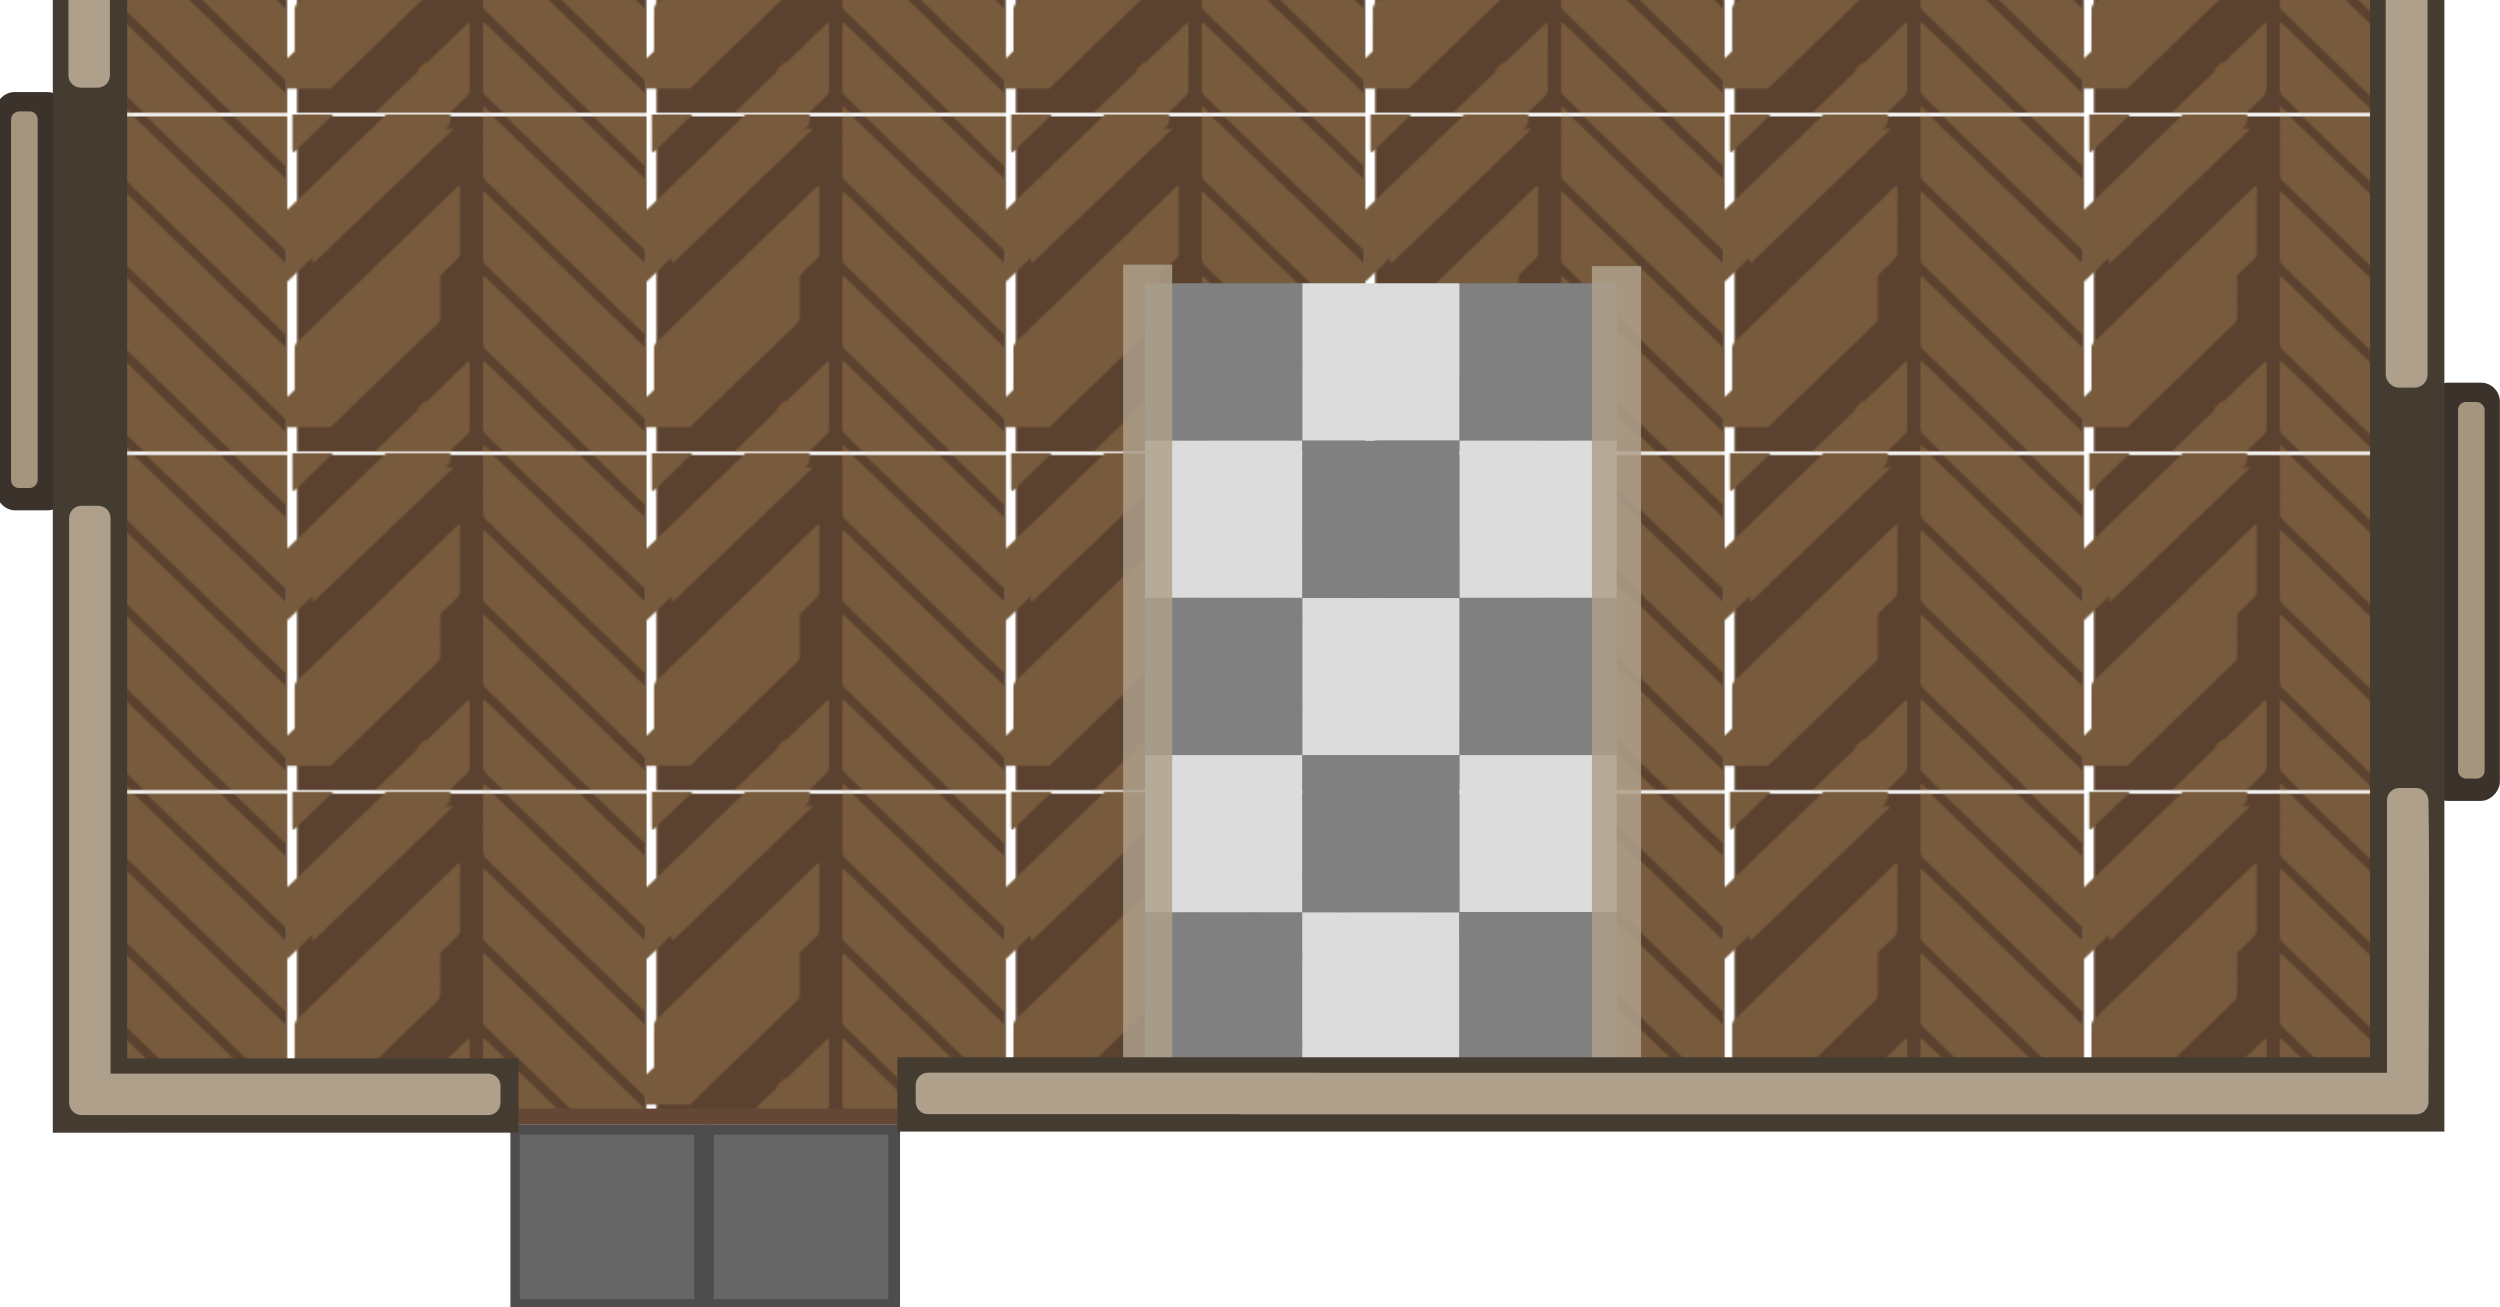 <?xml version="1.0" encoding="UTF-8" standalone="no"?>
<svg
   width="1330.853"
   height="695.901"
   viewBox="0 0 352.122 184.124"
   version="1.1"
   id="svg8"
   xml:space="preserve"
   sodipodi:docname="red_house_floor_2.svg"
   inkscape:version="1.3.2 (091e20e, 2023-11-25, custom)"
   xmlns:inkscape="http://www.inkscape.org/namespaces/inkscape"
   xmlns:sodipodi="http://sodipodi.sourceforge.net/DTD/sodipodi-0.dtd"
   xmlns:xlink="http://www.w3.org/1999/xlink"
   xmlns="http://www.w3.org/2000/svg"
   xmlns:svg="http://www.w3.org/2000/svg"
   xmlns:rdf="http://www.w3.org/1999/02/22-rdf-syntax-ns#"
   xmlns:cc="http://creativecommons.org/ns#"
   xmlns:dc="http://purl.org/dc/elements/1.1/"><sodipodi:namedview
     id="namedview1"
     pagecolor="#ffffff"
     bordercolor="#000000"
     borderopacity="0.25"
     inkscape:showpageshadow="2"
     inkscape:pageopacity="0.0"
     inkscape:pagecheckerboard="0"
     inkscape:deskcolor="#d1d1d1"
     inkscape:document-units="px"
     inkscape:zoom="0.44691399"
     inkscape:cx="293.12128"
     inkscape:cy="274.10196"
     inkscape:window-width="1920"
     inkscape:window-height="1001"
     inkscape:window-x="-9"
     inkscape:window-y="-9"
     inkscape:window-maximized="1"
     inkscape:current-layer="svg8" /><defs
     id="defs2"><pattern
       id="a"
       patternTransform="matrix(0.17,-0.17,0.17,0.17,-77.696,1663.466)"
       preserveAspectRatio="xMidYMid"
       xlink:href="#e" /><pattern
       id="e"
       height="340.158"
       patternTransform="translate(-79.604 1651.63)"
       patternUnits="userSpaceOnUse"
       preserveAspectRatio="xMidYMid"
       width="340.157"><g
         clip-path="url(#d)"
         transform="matrix(3.78 0 0 3.78 -577.188 -1759.015)"
         id="g21"><rect
           fill="#8a6c42"
           height="45"
           stroke="#675132"
           stroke-width="1.587"
           width="15"
           x="168.508"
           y="466.2"
           id="rect6" /><rect
           fill="#8a6c42"
           height="45"
           stroke="#675132"
           stroke-width="1.587"
           width="15"
           x="153.508"
           y="481.2"
           id="rect7" /><rect
           fill="#8a6c42"
           height="45"
           stroke="#675132"
           stroke-width="1.587"
           transform="rotate(-90)"
           width="15"
           x="-526.2"
           y="168.508"
           id="rect8" /><rect
           fill="#8a6c42"
           height="45"
           stroke="#675132"
           stroke-width="1.587"
           transform="rotate(-90)"
           width="15"
           x="-511.2"
           y="183.508"
           id="rect9" /><rect
           fill="#8a6c42"
           height="45"
           stroke="#675132"
           stroke-width="1.587"
           width="15"
           x="183.508"
           y="451.2"
           id="rect10" /><rect
           fill="#8a6c42"
           height="45"
           stroke="#675132"
           stroke-width="1.587"
           width="15"
           x="198.508"
           y="436.2"
           id="rect11" /><rect
           fill="#8a6c42"
           height="45"
           stroke="#675132"
           stroke-width="1.587"
           width="15"
           x="213.508"
           y="511.2"
           id="rect12" /><rect
           fill="#8a6c42"
           height="45"
           stroke="#675132"
           stroke-width="1.587"
           width="15"
           x="198.508"
           y="526.2"
           id="rect13" /><rect
           fill="#8a6c42"
           height="45"
           stroke="#675132"
           stroke-width="1.587"
           transform="rotate(-90)"
           width="15"
           x="-481.2"
           y="123.508"
           id="rect14" /><rect
           fill="#8a6c42"
           height="45"
           stroke="#675132"
           stroke-width="1.587"
           transform="rotate(-90)"
           width="15"
           x="-481.2"
           y="213.508"
           id="rect15" /><rect
           fill="#8a6c42"
           height="45"
           stroke="#675132"
           stroke-width="1.587"
           transform="rotate(-90)"
           width="15"
           x="-556.2"
           y="228.508"
           id="rect16" /><rect
           fill="#8a6c42"
           height="45"
           stroke="#675132"
           stroke-width="1.587"
           transform="rotate(-90)"
           width="15"
           x="-541.2"
           y="153.508"
           id="rect17" /><rect
           fill="#8a6c42"
           height="45"
           stroke="#675132"
           stroke-width="1.587"
           width="15"
           x="183.508"
           y="541.2"
           id="rect18" /><rect
           fill="#8a6c42"
           height="45"
           stroke="#675132"
           stroke-width="1.587"
           transform="rotate(-90)"
           width="15"
           x="-556.2"
           y="138.508"
           id="rect19" /><rect
           fill="#8a6c42"
           height="45"
           stroke="#675132"
           stroke-width="1.587"
           transform="rotate(-90)"
           width="15"
           x="-496.2"
           y="198.508"
           id="rect20" /><rect
           fill="#8a6c42"
           height="45"
           stroke="#675132"
           stroke-width="1.587"
           width="15"
           x="228.508"
           y="496.2"
           id="rect21" /></g></pattern><clipPath
       id="d"><rect
         height="90"
         width="90"
         x="152.714"
         y="465.406"
         id="rect5" /></clipPath><pattern
       inkscape:collect="always"
       xlink:href="#pattern40"
       preserveAspectRatio="xMidYMid"
       id="pattern41"
       patternTransform="matrix(0.265,0,0,0.265,-162,-317.763)" /><pattern
       patternUnits="userSpaceOnUse"
       width="190.856"
       height="179.085"
       patternTransform="translate(6.731,39.184)"
       preserveAspectRatio="xMidYMid"
       id="pattern40"><g
         id="g40"
         transform="matrix(3.78,0,0,3.78,-42019.614,-7691.691)"><rect
           style="fill:#5b412f;fill-opacity:1;stroke-width:0.1;paint-order:markers stroke fill"
           id="rect25"
           width="50.497"
           height="47.382"
           x="11117.689"
           y="2035.094"
           ry="0"
           clip-path="none" /><g
           id="g31"
           transform="translate(-32.233,-17.01)"><path
             id="path25"
             clip-path="none"
             style="display:inline;fill:#775b3c;fill-opacity:1;stroke-width:0.161;paint-order:markers stroke fill"
             d="m 15649.074,12907.391 h -29.798 c -0.27,0 -0.488,0.218 -0.488,0.489 v 9.121 c 0,0.27 0.217,0.487 0.488,0.487 h 31.286 c 0.27,0 0.488,-0.217 0.488,-0.487 v -8.237 z"
             transform="matrix(0.719,-0.695,-0.001,1,-68.72,13.177)" /><path
             id="path26"
             clip-path="none"
             style="display:inline;fill:#775b3c;fill-opacity:1;stroke-width:0.159;paint-order:markers stroke fill"
             d="m 15589.774,12828.789 h -12.528 c -0.268,0 -0.484,0.215 -0.484,0.483 v 9.128 c 0,0.268 0.215,0.483 0.482,0.483 h 27.113 z"
             transform="matrix(0.722,-0.692,-0.002,1,-68.72,13.177)" /><path
             id="path27"
             clip-path="none"
             style="display:inline;fill:#775b3c;fill-opacity:1;stroke-width:0.162;paint-order:markers stroke fill"
             d="m 15566.037,12839.533 v 7.005 c 0,0.272 0.219,0.491 0.491,0.491 h 10.312 z"
             transform="matrix(0.72,-0.694,8.1288466e-4,1,-68.72,13.177)" /><path
             id="path28"
             clip-path="none"
             style="display:inline;fill:#775b3c;fill-opacity:1;stroke-width:0.16;paint-order:markers stroke fill"
             d="m 15672.004,12956.397 c -0.08,-0.05 -0.171,-0.08 -0.272,-0.08 h -31.405 c -0.269,0 -0.486,0.217 -0.486,0.487 v 9.198 c 0,0.27 0.216,0.487 0.486,0.487 h 31.405 c 0.269,0 0.486,-0.217 0.486,-0.486 v -9.199 c 0,-0.168 -0.09,-0.317 -0.214,-0.404 z"
             transform="matrix(0.718,-0.696,-8.570542e-4,1,-68.72,13.177)" /><path
             id="path29"
             clip-path="none"
             style="display:inline;fill:#775b3c;fill-opacity:1;stroke-width:0.16;paint-order:markers stroke fill"
             d="m 15668.196,12962.801 c -0.08,-0.05 -0.171,-0.08 -0.272,-0.08 h -31.413 c -0.269,0 -0.487,0.217 -0.487,0.486 v 2.104 l 10.898,7.582 h 21.002 c 0.27,0 0.487,-0.217 0.487,-0.487 v -9.198 c 0,-0.169 -0.08,-0.317 -0.214,-0.404 z"
             transform="matrix(0.718,-0.696,-8.5748811e-4,1,-68.72,13.177)" /><path
             id="path30"
             clip-path="none"
             style="display:inline;fill:#775b3c;fill-opacity:1;stroke-width:0.16;paint-order:markers stroke fill"
             d="m 15652.139,12951.628 c -0.08,-0.05 -0.171,-0.08 -0.273,-0.08 h -18.491 l 14.635,10.172 h 3.856 c 0.27,0 0.487,-0.217 0.487,-0.487 v -9.199 c 0,-0.168 -0.08,-0.316 -0.214,-0.403 z"
             transform="matrix(0.719,-0.695,-8.5930845e-4,1,-68.72,13.177)" /><path
             id="path31"
             clip-path="none"
             style="display:inline;fill:#7a5938;fill-opacity:1;stroke-width:0.16;paint-order:markers stroke fill"
             d="m 15643.714,12951.324 c -0.08,-0.05 -0.17,-0.08 -0.271,-0.08 h -1.473 l 1.957,1.36 v -0.875 c 0,-0.168 -0.08,-0.315 -0.213,-0.402 z"
             transform="matrix(0.719,-0.695,-8.6026888e-4,1,-68.72,13.177)" /></g><g
           id="g38"
           transform="translate(-32.233,-17.01)"><path
             id="path32"
             clip-path="none"
             style="display:inline;fill:#775b3c;fill-opacity:1;stroke-width:0.136;paint-order:markers stroke fill"
             d="m 11177.478,2052.103 21.439,20.695 c 0.194,0.188 0.351,0.557 0.352,0.828 l 0.01,9.121 c 0,0.27 -0.155,0.336 -0.35,0.148 l -22.51,-21.728 c -0.194,-0.188 -0.351,-0.556 -0.352,-0.826 l -0.01,-8.238 z" /><path
             id="path33"
             clip-path="none"
             style="display:inline;fill:#775b3c;fill-opacity:1;stroke-width:0.135;paint-order:markers stroke fill"
             d="m 11189.696,2052.104 9.042,8.671 c 0.194,0.185 0.35,0.55 0.35,0.818 l 0.02,9.127 c 0,0.268 -0.154,0.334 -0.347,0.149 l -19.57,-18.765 z" /><path
             id="path34"
             clip-path="none"
             style="display:inline;fill:#775b3c;fill-opacity:1;stroke-width:0.137;paint-order:markers stroke fill"
             d="m 11199.321,2052.103 v 7.005 c 0,0.272 -0.158,0.339 -0.354,0.15 l -7.425,-7.155 z" /><path
             id="path35"
             clip-path="none"
             style="display:inline;fill:#775b3c;fill-opacity:1;stroke-width:0.136;paint-order:markers stroke fill"
             d="m 11176.192,2062.701 c 0.06,0 0.123,0.037 0.196,0.107 l 22.551,21.855 c 0.194,0.187 0.35,0.555 0.35,0.825 v 9.198 c 0,0.27 -0.155,0.337 -0.349,0.149 l -22.552,-21.856 c -0.193,-0.187 -0.349,-0.555 -0.349,-0.824 v -9.199 c 0,-0.168 0.06,-0.258 0.153,-0.255 z" /><path
             id="path36"
             clip-path="none"
             style="display:inline;fill:#775b3c;fill-opacity:1;stroke-width:0.136;paint-order:markers stroke fill"
             d="m 11176.19,2074.592 c 0.06,6e-4 0.122,0.035 0.195,0.105 l 22.563,21.857 c 0.193,0.187 0.35,0.556 0.35,0.825 v 2.104 l -7.821,-4e-4 -15.085,-14.613 c -0.194,-0.188 -0.35,-0.556 -0.351,-0.826 v -9.197 c 0,-0.169 0.06,-0.259 0.154,-0.255 z" /><path
             id="path37"
             clip-path="none"
             style="display:inline;fill:#775b3c;fill-opacity:1;stroke-width:0.136;paint-order:markers stroke fill"
             d="m 11176.189,2086.524 c 0.06,0 0.123,0.036 0.197,0.107 l 13.295,12.851 -10.514,6e-4 -2.773,-2.68 c -0.194,-0.188 -0.35,-0.555 -0.35,-0.826 v -9.199 c 0,-0.168 0.06,-0.257 0.153,-0.254 z" /><path
             id="path38"
             clip-path="none"
             style="display:inline;fill:#7a5938;fill-opacity:1;stroke-width:0.135;paint-order:markers stroke fill"
             d="m 11176.194,2098.353 c 0.05,0 0.122,0.036 0.195,0.106 l 1.06,1.022 -1.407,7e-4 v -0.875 c 0,-0.168 0.06,-0.257 0.153,-0.254 z" /></g></g></pattern></defs><g
     id="g5"
     transform="translate(-0.987,-178.603)"><g
       id="g2879"
       transform="translate(50.811,30.887)"
       style="display:inline"><rect
         style="fill:#4d4d4d;stroke-width:0.482;stroke-opacity:0.576;paint-order:markers stroke fill;stop-color:#000000"
         id="rect2815"
         width="27.542"
         height="25.948"
         x="22.065"
         y="306.075" /><rect
         style="display:inline;fill:#666666;stroke-width:0.43;stroke-opacity:0.576;paint-order:markers stroke fill;stop-color:#000000"
         id="rect2815-5"
         width="24.573"
         height="23.151"
         x="23.387"
         y="307.542" /></g><g
       id="g2883"
       style="display:inline"
       transform="translate(50.811,30.785)"><rect
         style="display:inline;fill:#4d4d4d;stroke-width:0.482;stroke-opacity:0.576;paint-order:markers stroke fill;stop-color:#000000"
         id="rect2815-7"
         width="27.542"
         height="25.948"
         x="49.405"
         y="306.176" /><rect
         style="display:inline;fill:#666666;stroke-width:0.43;stroke-opacity:0.576;paint-order:markers stroke fill;stop-color:#000000"
         id="rect2815-5-1"
         width="24.573"
         height="23.151"
         x="50.728"
         y="307.643" /></g></g><g
     id="g1"
     transform="translate(51.39,-201.36)"><g
       id="g2879-4"
       transform="translate(163.093,-285.689)"
       style="display:inline"><rect
         style="fill:#4d4d4d;stroke-width:0.482;stroke-opacity:0.576;paint-order:markers stroke fill;stop-color:#000000"
         id="rect2815-8"
         width="27.542"
         height="25.948"
         x="22.065"
         y="306.075" /><rect
         style="display:inline;fill:#666666;stroke-width:0.43;stroke-opacity:0.576;paint-order:markers stroke fill;stop-color:#000000"
         id="rect2815-5-3"
         width="24.573"
         height="23.151"
         x="23.387"
         y="307.542" /></g><g
       id="g2883-7"
       style="display:inline"
       transform="translate(163.093,-285.792)"><rect
         style="display:inline;fill:#4d4d4d;stroke-width:0.482;stroke-opacity:0.576;paint-order:markers stroke fill;stop-color:#000000"
         id="rect2815-7-3"
         width="27.542"
         height="25.948"
         x="49.405"
         y="306.176" /><rect
         style="display:inline;fill:#666666;stroke-width:0.43;stroke-opacity:0.576;paint-order:markers stroke fill;stop-color:#000000"
         id="rect2815-5-1-2"
         width="24.573"
         height="23.151"
         x="50.728"
         y="307.643" /></g></g><rect
     style="fill:url(#pattern41);stroke:none;stroke-width:0.265"
     width="324.424"
     height="311.193"
     x="15.964"
     y="-153.931"
     id="rect40" /><g
     id="g4"
     transform="translate(51.664,-198.095)"><rect
       style="display:inline;fill:#808080;fill-opacity:1;stroke:none;stroke-width:0.463;stroke-linecap:round;stroke-linejoin:round"
       id="rect4472"
       width="22.151"
       height="22.151"
       x="153.901"
       y="282.294" /><rect
       style="display:inline;fill:#808080;fill-opacity:1;stroke:none;stroke-width:0.463;stroke-linecap:round;stroke-linejoin:round"
       id="rect4474"
       width="22.151"
       height="22.151"
       x="131.75"
       y="304.445" /><rect
       style="display:inline;fill:#dcdcdc;fill-opacity:1;stroke:none;stroke-width:0.463;stroke-linecap:round;stroke-linejoin:round"
       id="rect4476"
       width="22.151"
       height="22.151"
       x="153.901"
       y="304.445" /><rect
       style="display:inline;fill:#dcdcdc;fill-opacity:1;stroke:none;stroke-width:0.463;stroke-linecap:round;stroke-linejoin:round"
       id="rect4478"
       width="22.151"
       height="22.151"
       x="131.75"
       y="282.294" /><rect
       style="display:inline;fill:#808080;fill-opacity:1;stroke:none;stroke-width:0.463;stroke-linecap:round;stroke-linejoin:round"
       id="rect4482"
       width="22.151"
       height="22.151"
       x="109.599"
       y="282.294" /><rect
       style="display:inline;fill:#808080;fill-opacity:1;stroke:none;stroke-width:0.463;stroke-linecap:round;stroke-linejoin:round"
       id="rect4484-6"
       width="22.151"
       height="22.151"
       x="109.599"
       y="326.596" /><rect
       style="display:inline;fill:#dcdcdc;fill-opacity:1;stroke:none;stroke-width:0.463;stroke-linecap:round;stroke-linejoin:round"
       id="rect4486"
       width="22.151"
       height="22.151"
       x="109.599"
       y="304.445" /><rect
       style="display:inline;fill:#808080;fill-opacity:1;stroke:none;stroke-width:0.463;stroke-linecap:round;stroke-linejoin:round"
       id="rect4492"
       width="22.151"
       height="22.151"
       x="153.901"
       y="237.992" /><rect
       style="display:inline;fill:#808080;fill-opacity:1;stroke:none;stroke-width:0.463;stroke-linecap:round;stroke-linejoin:round"
       id="rect4494"
       width="22.151"
       height="22.151"
       x="131.75"
       y="260.143" /><rect
       style="display:inline;fill:#dcdcdc;fill-opacity:1;stroke:none;stroke-width:0.463;stroke-linecap:round;stroke-linejoin:round"
       id="rect4496"
       width="22.151"
       height="22.151"
       x="153.901"
       y="260.143" /><rect
       style="display:inline;fill:#dcdcdc;fill-opacity:1;stroke:none;stroke-width:0.463;stroke-linecap:round;stroke-linejoin:round"
       id="rect4498"
       width="22.151"
       height="22.151"
       x="131.75"
       y="237.992" /><rect
       style="display:inline;fill:#808080;fill-opacity:1;stroke:none;stroke-width:0.463;stroke-linecap:round;stroke-linejoin:round"
       id="rect4502"
       width="22.151"
       height="22.151"
       x="109.599"
       y="237.992" /><rect
       style="display:inline;fill:#dcdcdc;fill-opacity:1;stroke:none;stroke-width:0.463;stroke-linecap:round;stroke-linejoin:round"
       id="rect4506"
       width="22.151"
       height="22.151"
       x="109.599"
       y="260.143" /><rect
       style="display:inline;fill:#dcdcdc;fill-opacity:1;stroke:none;stroke-width:0.463;stroke-linecap:round;stroke-linejoin:round"
       id="rect4508-5"
       width="22.151"
       height="22.151"
       x="131.75"
       y="326.596" /><rect
       style="display:inline;fill:#808080;fill-opacity:1;stroke:none;stroke-width:0.463;stroke-linecap:round;stroke-linejoin:round"
       id="rect4484-9"
       width="22.151"
       height="22.151"
       x="153.901"
       y="326.596" /></g><rect
     fill-opacity="0.906"
     height="7.517"
     stroke-width="0.512"
     transform="scale(-1)"
     width="94.209"
     x="-110.503"
     y="27.037"
     id="rect123"
     style="display:inline;opacity:0.85;fill:#afa08c;fill-opacity:1" /><rect
     fill-opacity="0.906"
     height="6.917"
     stroke-width="0.503"
     transform="rotate(90)"
     width="116.007"
     x="37.273"
     y="-165.104"
     id="rect135"
     style="display:inline;opacity:0.85;fill:#afa08c;fill-opacity:0.977" /><rect
     fill-opacity="0.906"
     height="6.917"
     stroke-width="0.503"
     transform="rotate(90)"
     width="116.007"
     x="37.484"
     y="-231.137"
     id="rect135-6"
     style="display:inline;opacity:0.85;fill:#afa08c;fill-opacity:1" /><rect
     style="fill:#3b332b;fill-opacity:1;stroke-width:0.97;stroke-linecap:square;stop-color:#000000"
     id="rect296"
     width="9.989"
     height="58.912"
     x="-0.592"
     y="12.965"
     ry="2.686"
     rx="2.686" /><rect
     style="display:inline;fill:#a5947e;fill-opacity:1;stroke-width:0.223"
     id="rect18794-7-90-1-7-7-4"
     width="53.047"
     height="3.742"
     x="-68.738"
     y="1.558"
     ry="1.113"
     transform="rotate(-90)"
     rx="1.113" /><g
     id="g3"
     transform="translate(50.401,-200.198)"><rect
       style="fill:#3b332b;fill-opacity:1;stroke-width:0.97;stroke-linecap:square;stop-color:#000000"
       id="rect296-7"
       width="9.989"
       height="58.912"
       x="-301.721"
       y="88.755"
       ry="2.686"
       transform="scale(-1,1)"
       rx="2.686" /><rect
       style="display:inline;fill:#a5947e;fill-opacity:1;stroke-width:0.223"
       id="rect18794-7-90-1-7-7-4-1"
       width="53.047"
       height="3.742"
       x="-144.526"
       y="-299.57"
       ry="1.113"
       transform="matrix(0,-1,-1,0,0,0)"
       rx="1.113" /></g><g
     id="g2"
     transform="translate(50.401,-200.198)"><rect
       style="fill:#3b332b;fill-opacity:1;stroke-width:0.97;stroke-linecap:square;stop-color:#000000"
       id="rect296-5"
       width="9.989"
       height="58.912"
       x="-301.705"
       y="254.093"
       ry="2.686"
       transform="scale(-1,1)"
       rx="2.686" /><rect
       style="display:inline;fill:#a5947e;fill-opacity:1;stroke-width:0.223"
       id="rect18794-7-90-1-7-7-4-5"
       width="53.047"
       height="3.742"
       x="-309.865"
       y="-299.554"
       ry="1.113"
       transform="matrix(0,-1,-1,0,0,0)"
       rx="1.113" /></g><rect
     style="fill:#3b332b;fill-opacity:1;stroke-width:0.97;stroke-linecap:square;stop-color:#000000"
     id="rect296-8"
     width="9.989"
     height="58.912"
     x="-166.873"
     y="-167.129"
     ry="2.686"
     transform="rotate(90)"
     rx="2.686" /><rect
     style="display:inline;fill:#a5947e;fill-opacity:1;stroke-width:0.223"
     id="rect18794-7-90-1-7-7-4-2"
     width="53.047"
     height="3.742"
     x="111.357"
     y="-164.723"
     ry="1.113"
     rx="1.113" /><rect
     style="fill:#644835;fill-opacity:1;stroke-width:2.043;stop-color:#000000"
     id="rect12903-3-8"
     width="2.245"
     height="60.17"
     x="-155.053"
     y="233.803"
     rx="0"
     ry="0"
     transform="matrix(0,1,1,0,0,0)" /><rect
     style="fill:#644835;fill-opacity:1;stroke-width:2.043;stop-color:#000000"
     id="rect22"
     width="2.245"
     height="60.17"
     x="156.14"
     y="69.144"
     rx="0"
     ry="0"
     transform="matrix(0,1,1,0,0,0)" /><g
     id="g23"
     style="opacity:0.85"
     transform="translate(-0.592,-179.814)"><rect
       fill-opacity="0.906"
       height="7.517"
       stroke-width="0.315"
       transform="scale(-1)"
       width="57.345"
       x="-226.424"
       y="-152.775"
       id="rect129"
       style="display:inline;fill:#afa08c;fill-opacity:1" /><rect
       fill-opacity="0.906"
       height="7.517"
       stroke-width="0.512"
       transform="rotate(90)"
       width="114.437"
       x="28.239"
       y="-226.414"
       id="rect131"
       style="display:inline;opacity:1;fill:#afa08c;fill-opacity:1" /><rect
       style="fill:#afa08c;fill-opacity:1;stroke:none;stroke-width:2.256;stroke-opacity:0.906;stop-color:#000000"
       id="rect45559-1"
       width="12.683"
       height="12.636"
       x="-155.358"
       y="216.44"
       transform="rotate(-90)" /></g><path
     id="rect18794-2-0-4"
     style="display:inline;fill:#453c31;fill-opacity:1;stroke-width:0.684;stroke-miterlimit:4;stroke-dasharray:none"
     d="m 17.866,-159.366 v 9.6e-4 H 7.437 V 159.544 H 17.908 v -0.009 h 55.127 V 149.065 H 17.908 V -148.895 H 333.819 v 121.19 h 10.47 V -148.881 c 0,0 -4.4e-4,-9.55 -4.4e-4,-10.47 l -3.2e-4,-0.057 -8.839,0.047 c -14.176,-0.007 -31.012,0.217 -45.196,0.218 0,0 -0.013,12.271 -0.013,10.244 l -53.293,0.004 0.117,-10.47 z M 333.819,-30.709 V 148.913 H 126.39 v 10.47 h 207.43 v 0.006 h 10.47 V 83.546 h 0.001 l 0.002,-10.471 h -0.003 V -31.106 Z" /><path
     id="rect18794-7"
     style="display:inline;fill:#afa08c;fill-opacity:1;stroke-width:0.298"
     d="m 168.004,-157.196 c -0.963,0 -1.738,0.775 -1.738,1.738 v 2.365 c 0,0.963 0.775,1.738 1.738,1.738 h 63.785 c 0.963,0 1.738,-0.775 1.738,-1.738 v -2.365 c 0,-0.963 -0.775,-1.738 -1.738,-1.738 z m 127.414,0.111 c -0.963,0 -1.738,0.775 -1.738,1.738 v 2.365 c 0,0.963 0.775,1.738 1.738,1.738 h 40.787 v 38.173 c 0,0.963 0.775,1.738 1.738,1.738 h 2.365 c 0.963,0 1.738,-0.775 1.738,-1.738 l -0.009,-44.096 c -1.045,0.664 -0.019,4.102 0.007,-0.054 -0.075,1.219 0.017,-0.003 1e-5,-0.003 l -3.004,7e-5 c 0.103,0.006 -0.003,-2.8e-4 -0.006,-2.8e-4 z m -283.92,0.051 c -0.011,0 -0.021,0.003 -0.032,0.003 h -0.088 c -0.963,0 -1.738,0.775 -1.738,1.738 V 10.607 c 0,0.963 0.775,1.738 1.738,1.738 h 2.365 c 0.963,0 1.738,-0.775 1.738,-1.738 V -151.192 h 91.812 c 0.963,0 1.738,-0.775 1.738,-1.738 v -2.365 c 0,-0.963 -0.775,-1.738 -1.738,-1.738 z M 337.943,110.989 c -0.963,-1e-5 -1.738,0.775 -1.738,1.738 v 38.38 H 185.9 c -0.084,-0.012 -0.169,-0.021 -0.257,-0.021 h -54.93 c -0.963,0 -1.738,0.775 -1.738,1.738 v 2.365 c 0,0.963 0.775,1.738 1.738,1.738 h 43.626 c 0.07,0.009 0.138,0.021 0.21,0.021 H 337.921 c 0.008,1.1e-4 0.015,0.002 0.023,0.002 h 2.365 c 0.963,0 1.738,-0.775 1.738,-1.738 0.112,-34.846 0.122,-34.884 -0.008,-42.477 -0.048,-0.906 -0.767,-1.746 -1.73,-1.746 z M 11.469,71.246 c -0.963,0 -1.738,0.775 -1.738,1.738 v 82.264 c 0,0.134 0.018,0.262 0.046,0.387 0.147,0.812 0.853,1.424 1.708,1.424 h 57.272 c 0.963,0 1.738,-0.775 1.738,-1.738 v -2.365 c 0,-0.963 -0.775,-1.738 -1.738,-1.738 H 15.572 V 72.984 c 0,-0.963 -0.775,-1.738 -1.738,-1.738 z" /><rect
     style="display:inline;fill:#afa08c;fill-opacity:1;stroke-width:0.299;paint-order:markers stroke fill;stop-color:#000000"
     id="rect1938"
     width="5.893"
     height="108.303"
     x="336.024"
     y="-53.709"
     ry="1.823"
     rx="1.823" /></svg>
